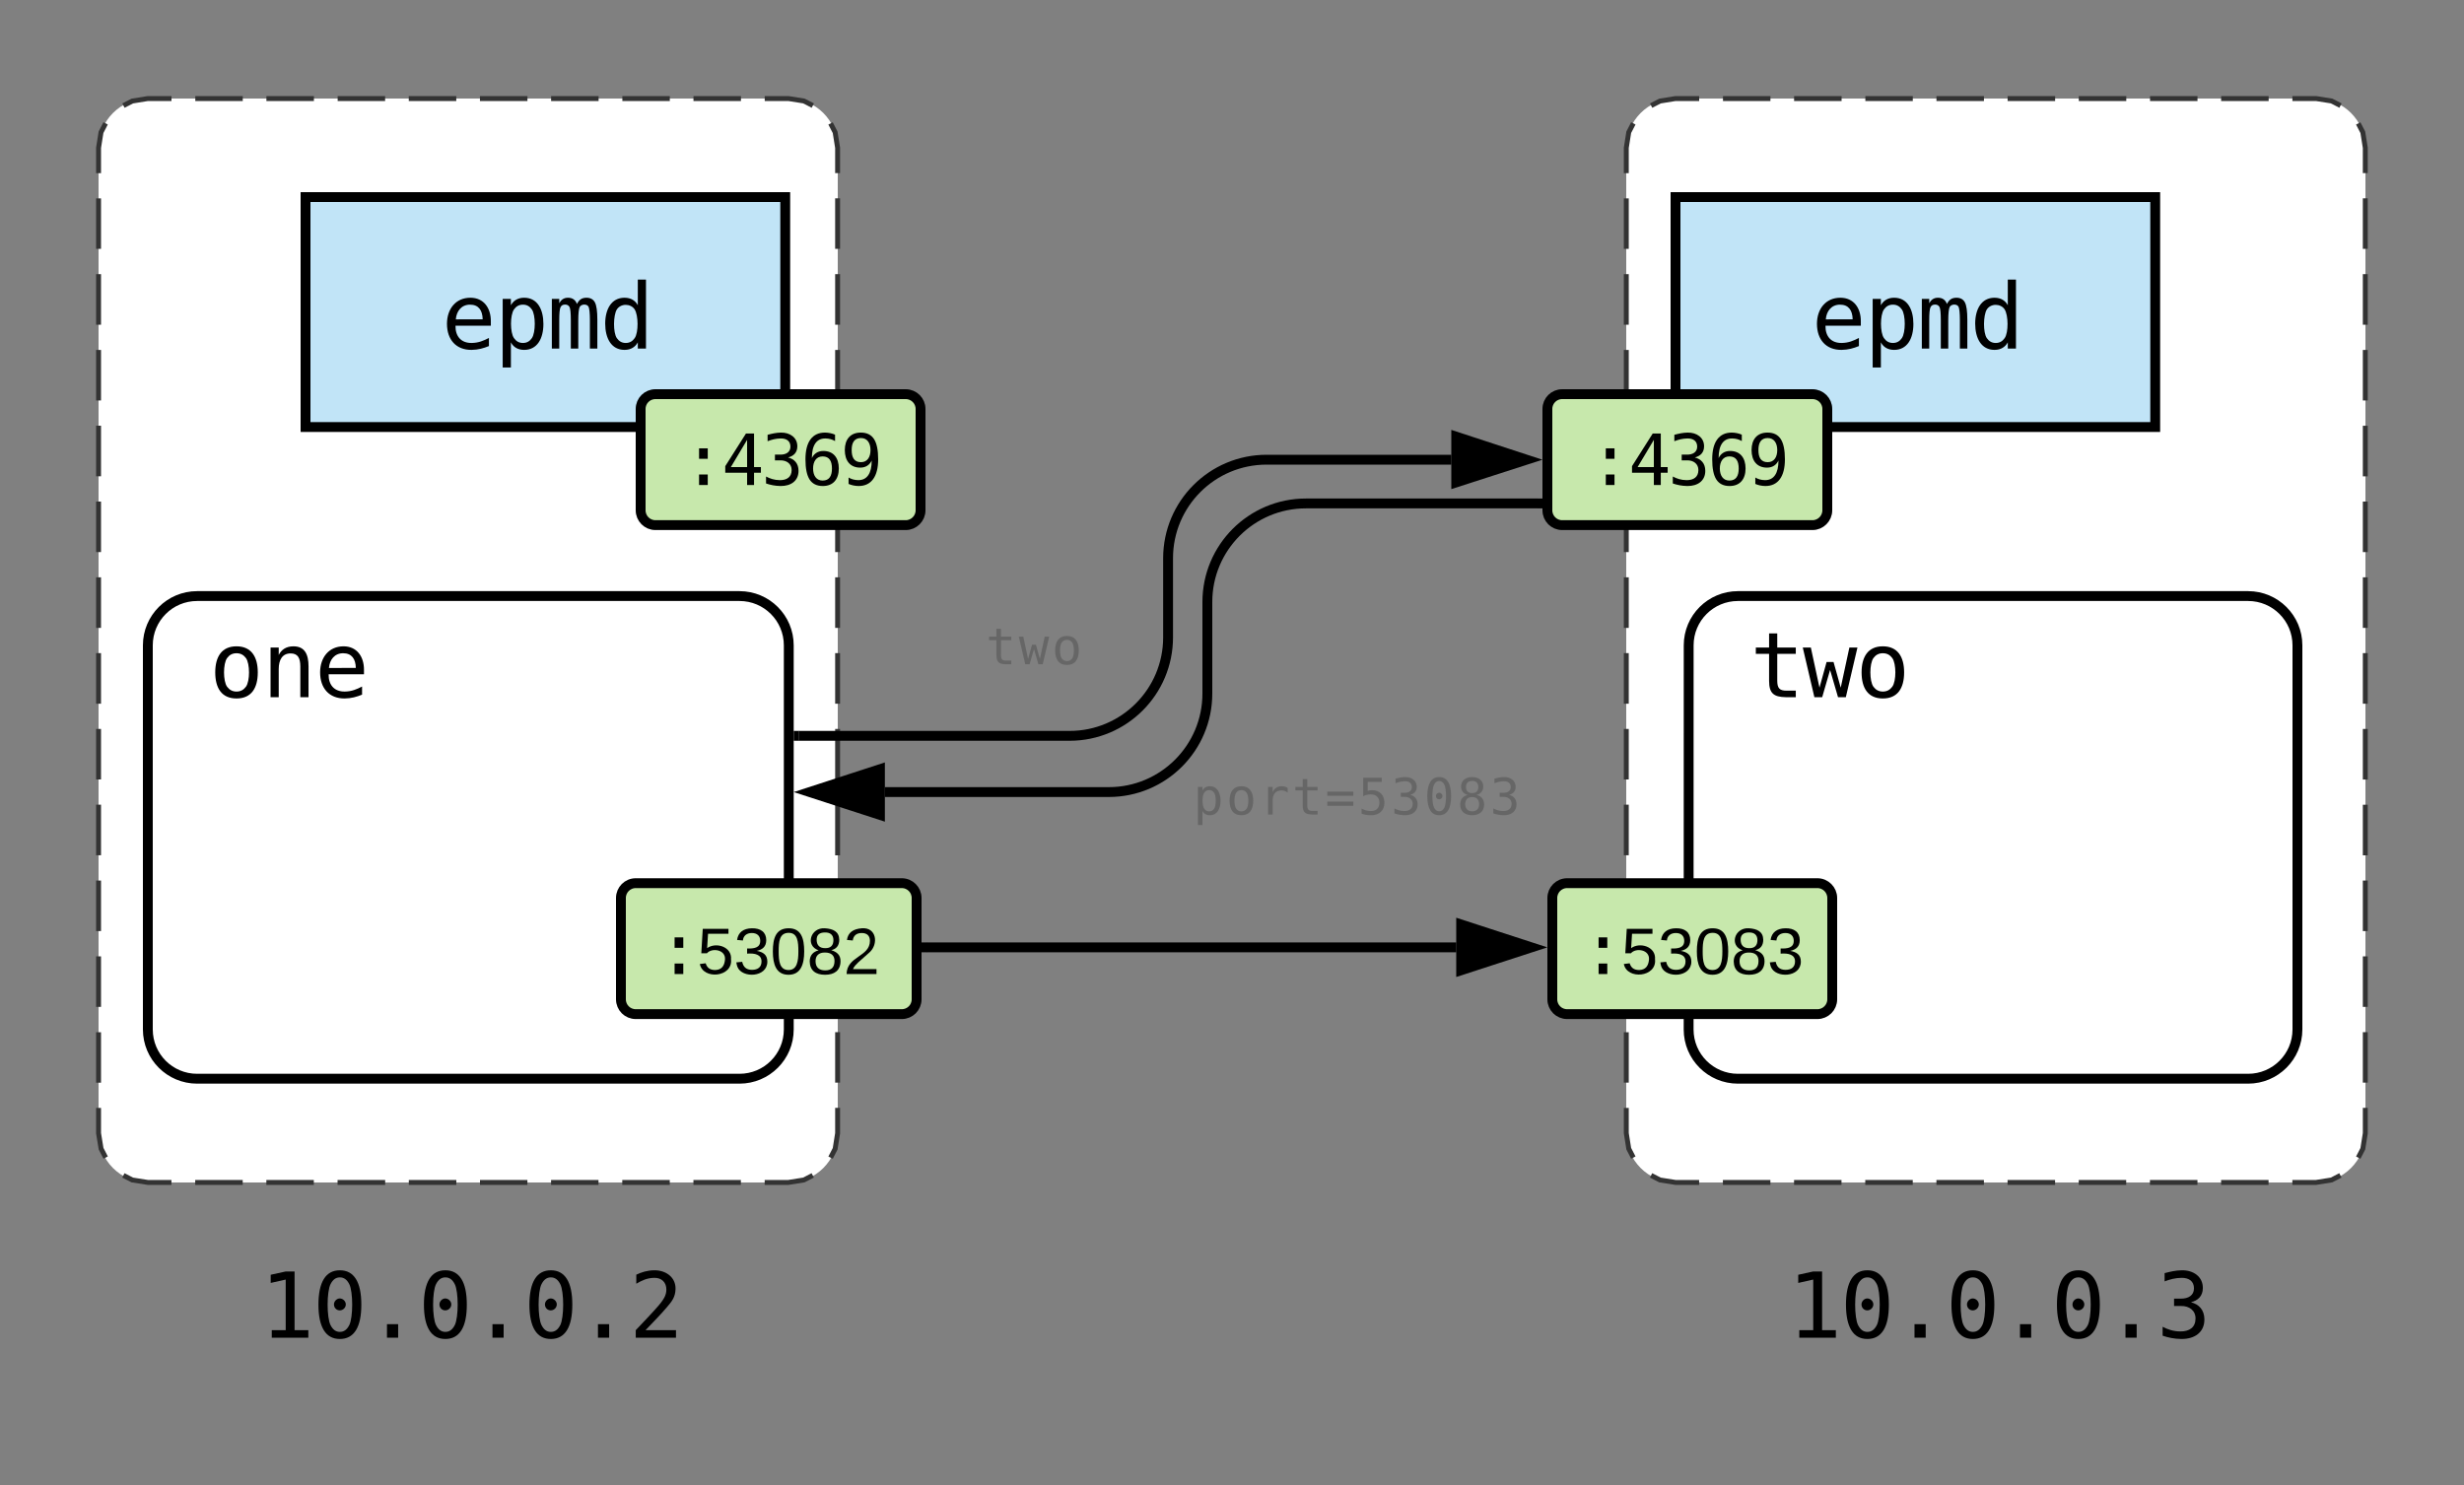 <svg xmlns="http://www.w3.org/2000/svg" xmlns:xlink="http://www.w3.org/1999/xlink" xmlns:lucid="lucid" width="500" height="301.45"><rect width="100%" height="100%" fill="#808080" stroke="none"/><g transform="translate(10 10)" lucid:page-tab-id="zB-fti1E52xl"><path d="M320 20c0-5.52 4.48-10 10-10h130c5.52 0 10 4.48 10 10v200c0 5.52-4.48 10-10 10H330c-5.52 0-10-4.48-10-10z" fill="#fff"/><path d="M325.05 11.43l1.8-.92L330 10h4.8m4.83 0h9.63m4.8 0h9.64m4.82 0h9.63m4.8 0h9.64m4.8 0h9.64m4.8 0h9.64m4.82 0h9.63m4.8 0h9.64m4.82 0h4.8l3.16.5 1.8.93m3.6 3.62l.93 1.8.5 3.15v5.13m0 5.13V40.5m0 5.14V55.9m0 5.13v10.25m0 5.13v10.27m0 5.12v10.25m0 5.13v10.26m0 5.12v10.26m0 5.13v10.26m0 5.13v10.26m0 5.12v10.25m0 5.13v10.26m0 5.13v10.24m0 5.13V220l-.5 3.16-.93 1.8m-3.62 3.6l-1.8.93-3.15.5h-4.8m-4.83 0h-9.63m-4.8 0h-9.64m-4.82 0h-9.63m-4.8 0h-9.64m-4.8 0h-9.64m-4.8 0h-9.64m-4.82 0h-9.63m-4.8 0h-9.64m-4.82 0H330l-3.16-.5-1.8-.93m-3.6-3.62l-.93-1.8-.5-3.15v-5.13m0-5.13V199.5m0-5.14V184.1m0-5.13v-10.25m0-5.13v-10.27m0-5.12v-10.25m0-5.13v-10.26m0-5.12v-10.26m0-5.13V91.8m0-5.13V76.4m0-5.12V61.03m0-5.13V45.64m0-5.13V30.27m0-5.13V20l.5-3.16.93-1.8" stroke="#333" fill="none"/><path d="M10 20c0-5.52 4.48-10 10-10h130c5.52 0 10 4.48 10 10v200c0 5.52-4.48 10-10 10H20c-5.52 0-10-4.48-10-10z" fill="#fff"/><path d="M15.05 11.43l1.8-.92L20 10h4.8m4.83 0h9.63m4.8 0h9.64m4.82 0h9.63m4.8 0h9.64m4.8 0h9.64m4.8 0h9.64m4.82 0h9.63m4.8 0h9.64m4.82 0h4.8l3.16.5 1.8.93m3.6 3.62l.93 1.8.5 3.15v5.13m0 5.13V40.5m0 5.14V55.9m0 5.13v10.25m0 5.13v10.27m0 5.12v10.25m0 5.13v10.26m0 5.12v10.26m0 5.13v10.26m0 5.13v10.26m0 5.12v10.25m0 5.13v10.26m0 5.13v10.24m0 5.13V220l-.5 3.16-.93 1.8m-3.62 3.6l-1.8.93-3.15.5h-4.8m-4.83 0h-9.63m-4.8 0h-9.64m-4.82 0h-9.63m-4.8 0H87.4m-4.8 0h-9.64m-4.8 0H58.5m-4.82 0h-9.63m-4.8 0h-9.64m-4.82 0H20l-3.16-.5-1.8-.93m-3.6-3.62l-.93-1.8L10 220v-5.13m0-5.13V199.5m0-5.14V184.1m0-5.13v-10.25m0-5.13v-10.27m0-5.12v-10.25m0-5.13v-10.26m0-5.12v-10.26m0-5.13V91.8m0-5.13V76.4m0-5.12V61.03m0-5.13V45.64m0-5.13V30.27m0-5.13V20l.5-3.16.93-1.8" stroke="#333" fill="none"/><path d="M20 120.98c0-5.53 4.48-10 10-10h110.06c5.52 0 10 4.47 10 10v77.96c0 5.53-4.48 10-10 10H30c-5.52 0-10-4.47-10-10z" stroke="#000" stroke-width="2" fill="#fff"/><path d="M20 110h56.8v31.45H20z" fill="#fff" fill-opacity="0"/><use xlink:href="#a" transform="matrix(1,0,0,1,25,115) translate(7.445 16.502)"/><path d="M332.67 120.98c0-5.53 4.48-10 10-10H446.2c5.5 0 10 4.47 10 10v77.96c0 5.53-4.5 10-10 10H342.66c-5.52 0-10-4.47-10-10z" stroke="#000" stroke-width="2" fill="#fff"/><path d="M332.67 110h56.8v31.45h-56.8z" fill="#fff" fill-opacity="0"/><use xlink:href="#b" transform="matrix(1,0,0,1,337.673,115) translate(7.445 16.502)"/><path d="M52 30h97.34v46.67H52z" stroke="#000" stroke-width="2" fill="#c1e4f7"/><use xlink:href="#c" transform="matrix(1,0,0,1,57,35) translate(22.594 25.752)"/><path d="M178 182.28h107.5" stroke="#000" stroke-width="2" fill="none"/><path d="M178.03 183.28H177v-2h1.03z"/><path d="M300.76 182.28l-14.26 4.64v-9.28z" stroke="#000" stroke-width="2"/><path d="M120 73c0-1.66 1.34-3 3-3h50.8c1.64 0 3 1.34 3 3v20.58c0 1.65-1.36 3-3 3H123c-1.66 0-3-1.35-3-3z" stroke="#000" stroke-width="2" fill="#c7e8ac"/><use xlink:href="#d" transform="matrix(1,0,0,1,125,75) translate(3.432 13.439)"/><path d="M116 172.25c0-1.65 1.34-3 3-3h54c1.66 0 3 1.35 3 3v20.58c0 1.66-1.34 3-3 3h-54c-1.66 0-3-1.34-3-3z" stroke="#000" stroke-width="2" fill="#c7e8ac"/><use xlink:href="#e" transform="matrix(1,0,0,1,121,174.254) translate(2.468 13.439)"/><path d="M305 172.25c0-1.65 1.34-3 3-3h50.8c1.64 0 3 1.35 3 3v20.58c0 1.66-1.36 3-3 3H308c-1.66 0-3-1.34-3-3z" stroke="#000" stroke-width="2" fill="#c7e8ac"/><use xlink:href="#f" transform="matrix(1,0,0,1,310,174.254) translate(0.968 13.439)"/><path d="M330 30h97.34v46.67H330z" stroke="#000" stroke-width="2" fill="#c1e4f7"/><use xlink:href="#c" transform="matrix(1,0,0,1,335,35) translate(22.594 25.752)"/><path d="M304 73c0-1.66 1.34-3 3-3h50.8c1.64 0 3 1.34 3 3v20.58c0 1.65-1.36 3-3 3H307c-1.66 0-3-1.35-3-3z" stroke="#000" stroke-width="2" fill="#c7e8ac"/><use xlink:href="#d" transform="matrix(1,0,0,1,309,75) translate(3.432 13.439)"/><path d="M302 92.18h-47c-11.05 0-20 8.95-20 20v18.58c0 11.04-8.95 20-20 20h-45.44" stroke="#000" stroke-width="2" fill="none"/><path d="M303 93.18h-1.03v-2H303z"/><path d="M154.3 150.76l14.26-4.64v9.27z" stroke="#000" stroke-width="2"/><path d="M152.06 139.35h54.97c11.05 0 20-8.95 20-20V103.3c0-11.06 8.96-20 20-20h37.47" stroke="#000" stroke-width="2" fill="none"/><path d="M152.1 140.35h-1.04v-2h1.03z"/><path d="M299.76 83.3L285.5 87.9v-9.27z" stroke="#000" stroke-width="2"/><path d="M35.03 240h100v31.45h-100z" fill="#fff" fill-opacity="0"/><use xlink:href="#g" transform="matrix(1,0,0,1,40.031,245) translate(2.688 16.502)"/><path d="M345 240h100v31.45H345z" fill="#fff" fill-opacity="0"/><use xlink:href="#h" transform="matrix(1,0,0,1,350,245) translate(2.688 16.502)"/><path d="M180.08 109.5h39.95v20h-39.95z" fill="#fff" fill-opacity="0"/><use xlink:href="#i" transform="matrix(1,0,0,1,185.083,114.5) translate(4.966 10.314)"/><path d="M225.58 140H305v20h-79.42z" fill="#fff" fill-opacity="0"/><use xlink:href="#j" transform="matrix(1,0,0,1,230.583,145) translate(1.553 10.314)"/><defs><path d="M616-991c-93 0-161 39-212 109-92 126-92 520 0 646 52 70 119 109 212 109 94 0 161-39 213-109 93-126 92-520 0-646-52-70-119-109-213-109zM137-559c0-353 146-588 479-588s480 235 480 588c0 355-145 588-480 588-334 0-479-234-479-588" id="k"/><path d="M711-1147c253 0 340 178 340 453V0H866v-694c-1-183-51-293-219-293-189 0-268 148-268 354V0H195v-1120h184v168c60-118 165-195 332-195" id="l"/><path d="M651-1147c298 0 466 229 461 541v90H315c-4 242 129 392 365 389 156-2 268-51 389-113v183C949-8 828 27 678 29c-351 3-555-232-555-588 0-338 200-588 528-588zm277 487c-4-201-91-331-285-331-193 0-305 144-321 332" id="m"/><g id="a"><use transform="matrix(0.009,0,0,0.009,0,0)" xlink:href="#k"/><use transform="matrix(0.009,0,0,0.009,10.703,0)" xlink:href="#l"/><use transform="matrix(0.009,0,0,0.009,21.406,0)" xlink:href="#m"/></g><path d="M807 0C529-4 430-92 430-369v-608H131v-143h299v-318h184v318h418v143H614v608c2 165 49 222 211 222h207V0H807" id="n"/><path d="M0-1120h182l195 905 160-578h157l162 578 195-905h182L971 0H795L616-614 438 0H262" id="o"/><g id="b"><use transform="matrix(0.009,0,0,0.009,0,0)" xlink:href="#n"/><use transform="matrix(0.009,0,0,0.009,10.703,0)" xlink:href="#o"/><use transform="matrix(0.009,0,0,0.009,21.406,0)" xlink:href="#k"/></g><path d="M674 29c-147 0-246-68-299-170v567H190v-1546h185v143c55-101 152-170 299-170 300 0 434 263 434 592 0 325-137 584-434 584zm174-265c87-125 87-521 0-646-48-70-112-109-201-109s-154 38-203 109c-89 127-89 518 0 645 49 71 114 110 203 110s153-39 201-109" id="p"/><path d="M471-1147c112 0 171 55 205 141 41-85 99-141 213-141 90 0 154 35 191 105s55 200 55 393V0H967v-641c0-158-12-256-27-295-31-81-176-72-206 4-17 42-29 138-29 291V0H537v-641c0-160-10-259-29-296s-53-56-102-56-83 20-102 61-28 138-28 291V0H109v-1120h167v96c38-70 97-123 195-123" id="q"/><path d="M559-1147c146 0 246 68 299 170v-579h184V0H858v-141C803-40 706 29 559 29c-300 0-436-264-436-592 0-325 139-584 436-584zM385-882c-81 129-87 521 0 646 49 70 112 109 201 109s152-39 202-110c89-127 83-514 0-645-88-139-315-140-403 0" id="r"/><g id="c"><use transform="matrix(0.009,0,0,0.009,0,0)" xlink:href="#m"/><use transform="matrix(0.009,0,0,0.009,10.703,0)" xlink:href="#p"/><use transform="matrix(0.009,0,0,0.009,21.406,0)" xlink:href="#q"/><use transform="matrix(0.009,0,0,0.009,32.109,0)" xlink:href="#r"/></g><path d="M489-1063h252v303H489v-303zm0 758h252V0H489v-305" id="s"/><path d="M735-1309L264-520h471v-789zm-33-184h234v973h199v164H936V0H735v-356H102v-191" id="t"/><path d="M1044-1120c-1 183-111 281-268 321 181 46 302 172 303 387 1 289-218 445-522 441-155-2-297-31-420-74v-201c118 61 239 103 398 105 208 2 343-93 344-291 1-181-141-287-330-283H395v-166h154c169 2 295-74 295-231 0-161-111-239-279-238-146 2-264 35-383 80v-186c132-34 244-61 383-64 268-6 481 146 479 400" id="u"/><path d="M700-1520c110 1 208 25 291 60v186c-76-45-168-75-282-76-128 0-225 48-291 144s-99 239-99 426c56-120 164-206 328-207 298-2 453 200 453 508 0 310-163 509-465 508-173 0-300-63-381-187S133-478 133-745c0-252 48-445 145-577s238-198 422-198zM901-479c0-212-74-350-270-350-186 0-277 151-277 350s91 350 277 350c196 0 271-139 270-350" id="v"/><path d="M326-1012c0 212 72 350 270 350 186 0 276-151 276-350s-90-350-276-350c-196 0-271 139-270 350zM526 29C417 28 318 4 236-31v-186c76 45 168 75 282 76 128 0 224-49 290-145s99-238 99-425c-55 120-164 206-327 207-299 2-453-201-453-510 0-310 162-507 465-506 173 0 300 62 381 187s121 321 121 588c0 251-49 443-146 575S711 29 526 29" id="w"/><g id="d"><use transform="matrix(0.007,0,0,0.007,0,0)" xlink:href="#s"/><use transform="matrix(0.007,0,0,0.007,8.027,0)" xlink:href="#t"/><use transform="matrix(0.007,0,0,0.007,16.055,0)" xlink:href="#u"/><use transform="matrix(0.007,0,0,0.007,24.082,0)" xlink:href="#v"/><use transform="matrix(0.007,0,0,0.007,32.109,0)" xlink:href="#w"/></g><path d="M54-142c48-35 137-8 131 61C196 18 31 33 14-55l32-4c7 23 22 37 52 37 35-1 51-22 54-58 4-55-73-65-99-34H22l8-134h141v27H59" id="x"/><path d="M126-127c33 6 58 20 58 59 0 88-139 92-164 29-3-8-5-16-6-25l32-3c6 27 21 44 54 44 32 0 52-15 52-46 0-38-36-46-79-43v-28c39 1 72-4 72-42 0-27-17-43-46-43-28 0-47 15-49 41l-32-3c6-42 35-63 81-64 48-1 79 21 79 65 0 36-21 52-52 59" id="y"/><path d="M101-251c68 0 85 55 85 127S166 4 100 4C33 4 14-52 14-124c0-73 17-127 87-127zm-1 229c47 0 54-49 54-102s-4-102-53-102c-51 0-55 48-55 102 0 53 5 102 54 102" id="z"/><path d="M134-131c28 9 52 24 51 62-1 50-34 73-85 73S17-19 16-69c0-36 21-54 49-61-75-25-45-126 34-121 46 3 78 18 79 63 0 33-17 51-44 57zm-34-11c31 1 46-15 46-44 0-28-17-43-47-42-29 0-46 13-45 42 1 28 16 44 46 44zm1 122c35 0 51-18 51-52 0-30-18-46-53-46-33 0-51 17-51 47 0 34 19 51 53 51" id="A"/><path d="M101-251c82-7 93 87 43 132L82-64C71-53 59-42 53-27h129V0H18c2-99 128-94 128-182 0-28-16-43-45-43s-46 15-49 41l-32-3c6-41 34-60 81-64" id="B"/><g id="e"><use transform="matrix(0.007,0,0,0.007,0,0)" xlink:href="#s"/><use transform="matrix(0.037,0,0,0.037,8.027,0)" xlink:href="#x"/><use transform="matrix(0.037,0,0,0.037,15.435,0)" xlink:href="#y"/><use transform="matrix(0.037,0,0,0.037,22.842,0)" xlink:href="#z"/><use transform="matrix(0.037,0,0,0.037,30.25,0)" xlink:href="#A"/><use transform="matrix(0.037,0,0,0.037,37.657,0)" xlink:href="#B"/></g><g id="f"><use transform="matrix(0.007,0,0,0.007,0,0)" xlink:href="#s"/><use transform="matrix(0.037,0,0,0.037,8.027,0)" xlink:href="#x"/><use transform="matrix(0.037,0,0,0.037,15.435,0)" xlink:href="#y"/><use transform="matrix(0.037,0,0,0.037,22.842,0)" xlink:href="#z"/><use transform="matrix(0.037,0,0,0.037,30.25,0)" xlink:href="#A"/><use transform="matrix(0.037,0,0,0.037,37.657,0)" xlink:href="#y"/></g><path d="M270-170h314v-1141l-338 76v-184l336-74h202v1323h310V0H270v-170" id="C"/><path d="M614-616c-74 0-131-59-131-134 0-70 61-135 131-135 72 0 136 64 136 135 0 73-63 134-136 134zm2-744c-94 0-159 53-210 152-88 171-88 754 0 925 51 99 116 152 210 152 95 0 161-53 212-152 88-172 88-754 0-925-51-99-117-152-212-152zm0-160c159 0 280 65 362 196s122 324 122 579-40 447-122 578S775 29 616 29 336-36 255-167 133-490 133-745s41-448 122-579 202-196 361-196" id="D"/><path d="M489-305h252V0H489v-305" id="E"/><path d="M563-1520c272-5 493 161 486 422-5 184-82 278-189 404-156 183-266 291-487 524h686V0H152v-170c181-191 381-399 520-561 68-80 112-147 135-197s35-102 35-155c2-166-108-271-275-267-164 4-280 61-403 133v-204c119-56 242-96 399-99" id="F"/><g id="g"><use transform="matrix(0.009,0,0,0.009,0,0)" xlink:href="#C"/><use transform="matrix(0.009,0,0,0.009,10.703,0)" xlink:href="#D"/><use transform="matrix(0.009,0,0,0.009,21.406,0)" xlink:href="#E"/><use transform="matrix(0.009,0,0,0.009,32.109,0)" xlink:href="#D"/><use transform="matrix(0.009,0,0,0.009,42.812,0)" xlink:href="#E"/><use transform="matrix(0.009,0,0,0.009,53.516,0)" xlink:href="#D"/><use transform="matrix(0.009,0,0,0.009,64.219,0)" xlink:href="#E"/><use transform="matrix(0.009,0,0,0.009,74.922,0)" xlink:href="#F"/></g><g id="h"><use transform="matrix(0.009,0,0,0.009,0,0)" xlink:href="#C"/><use transform="matrix(0.009,0,0,0.009,10.703,0)" xlink:href="#D"/><use transform="matrix(0.009,0,0,0.009,21.406,0)" xlink:href="#E"/><use transform="matrix(0.009,0,0,0.009,32.109,0)" xlink:href="#D"/><use transform="matrix(0.009,0,0,0.009,42.812,0)" xlink:href="#E"/><use transform="matrix(0.009,0,0,0.009,53.516,0)" xlink:href="#D"/><use transform="matrix(0.009,0,0,0.009,64.219,0)" xlink:href="#E"/><use transform="matrix(0.009,0,0,0.009,74.922,0)" xlink:href="#u"/></g><path fill="#666" d="M807 0C529-4 430-92 430-369v-608H131v-143h299v-318h184v318h418v143H614v608c2 165 49 222 211 222h207V0H807" id="G"/><path fill="#666" d="M0-1120h182l195 905 160-578h157l162 578 195-905h182L971 0H795L616-614 438 0H262" id="H"/><path fill="#666" d="M616-991c-93 0-161 39-212 109-92 126-92 520 0 646 52 70 119 109 212 109 94 0 161-39 213-109 93-126 92-520 0-646-52-70-119-109-213-109zM137-559c0-353 146-588 479-588s480 235 480 588c0 355-145 588-480 588-334 0-479-234-479-588" id="I"/><g id="i"><use transform="matrix(0.005,0,0,0.005,0,0)" xlink:href="#G"/><use transform="matrix(0.005,0,0,0.005,6.689,0)" xlink:href="#H"/><use transform="matrix(0.005,0,0,0.005,13.379,0)" xlink:href="#I"/></g><path fill="#666" d="M674 29c-147 0-246-68-299-170v567H190v-1546h185v143c55-101 152-170 299-170 300 0 434 263 434 592 0 325-137 584-434 584zm174-265c87-125 87-521 0-646-48-70-112-109-201-109s-154 38-203 109c-89 127-89 518 0 645 49 71 114 110 203 110s153-39 201-109" id="J"/><path fill="#666" d="M915-1147c102 0 174 26 240 70v188c-71-55-140-88-254-88-243 0-354 165-354 420V0H362v-1120h185v219c55-146 178-246 368-246" id="K"/><path fill="#666" d="M88-524h1057v172H88v-172zm0-406h1057v170H88v-170" id="L"/><path fill="#666" d="M512-817c-121 1-221 29-305 74v-750h756v170H391v367c52-19 108-31 174-31 306-4 504 201 504 508 0 316-212 508-532 508-154 0-286-20-394-64v-205c109 59 223 97 375 99 219 2 348-121 348-338 0-215-137-340-354-338" id="M"/><path fill="#666" d="M1044-1120c-1 183-111 281-268 321 181 46 302 172 303 387 1 289-218 445-522 441-155-2-297-31-420-74v-201c118 61 239 103 398 105 208 2 343-93 344-291 1-181-141-287-330-283H395v-166h154c169 2 295-74 295-231 0-161-111-239-279-238-146 2-264 35-383 80v-186c132-34 244-61 383-64 268-6 481 146 479 400" id="N"/><path fill="#666" d="M614-616c-74 0-131-59-131-134 0-70 61-135 131-135 72 0 136 64 136 135 0 73-63 134-136 134zm2-744c-94 0-159 53-210 152-88 171-88 754 0 925 51 99 116 152 210 152 95 0 161-53 212-152 88-172 88-754 0-925-51-99-117-152-212-152zm0-160c159 0 280 65 362 196s122 324 122 579-40 447-122 578S775 29 616 29 336-36 255-167 133-490 133-745s41-448 122-579 202-196 361-196" id="O"/><path fill="#666" d="M899-420c0-180-104-289-283-289-180 0-282 108-282 289 0 180 104 291 282 291 182 0 283-107 283-291zm-768 21c0-223 119-354 309-394-157-38-273-156-274-340-1-248 191-387 450-387 260 0 452 139 451 387-1 184-118 303-274 340 189 40 308 170 309 392 1 278-198 430-486 430S130-121 131-399zm485-965c-161 0-249 90-249 250s89 246 249 246c161 0 251-86 250-246 0-163-87-250-250-250" id="P"/><g id="j"><use transform="matrix(0.005,0,0,0.005,0,0)" xlink:href="#J"/><use transform="matrix(0.005,0,0,0.005,6.689,0)" xlink:href="#I"/><use transform="matrix(0.005,0,0,0.005,13.379,0)" xlink:href="#K"/><use transform="matrix(0.005,0,0,0.005,20.068,0)" xlink:href="#G"/><use transform="matrix(0.005,0,0,0.005,26.758,0)" xlink:href="#L"/><use transform="matrix(0.005,0,0,0.005,33.447,0)" xlink:href="#M"/><use transform="matrix(0.005,0,0,0.005,40.137,0)" xlink:href="#N"/><use transform="matrix(0.005,0,0,0.005,46.826,0)" xlink:href="#O"/><use transform="matrix(0.005,0,0,0.005,53.516,0)" xlink:href="#P"/><use transform="matrix(0.005,0,0,0.005,60.205,0)" xlink:href="#N"/></g></defs></g></svg>
